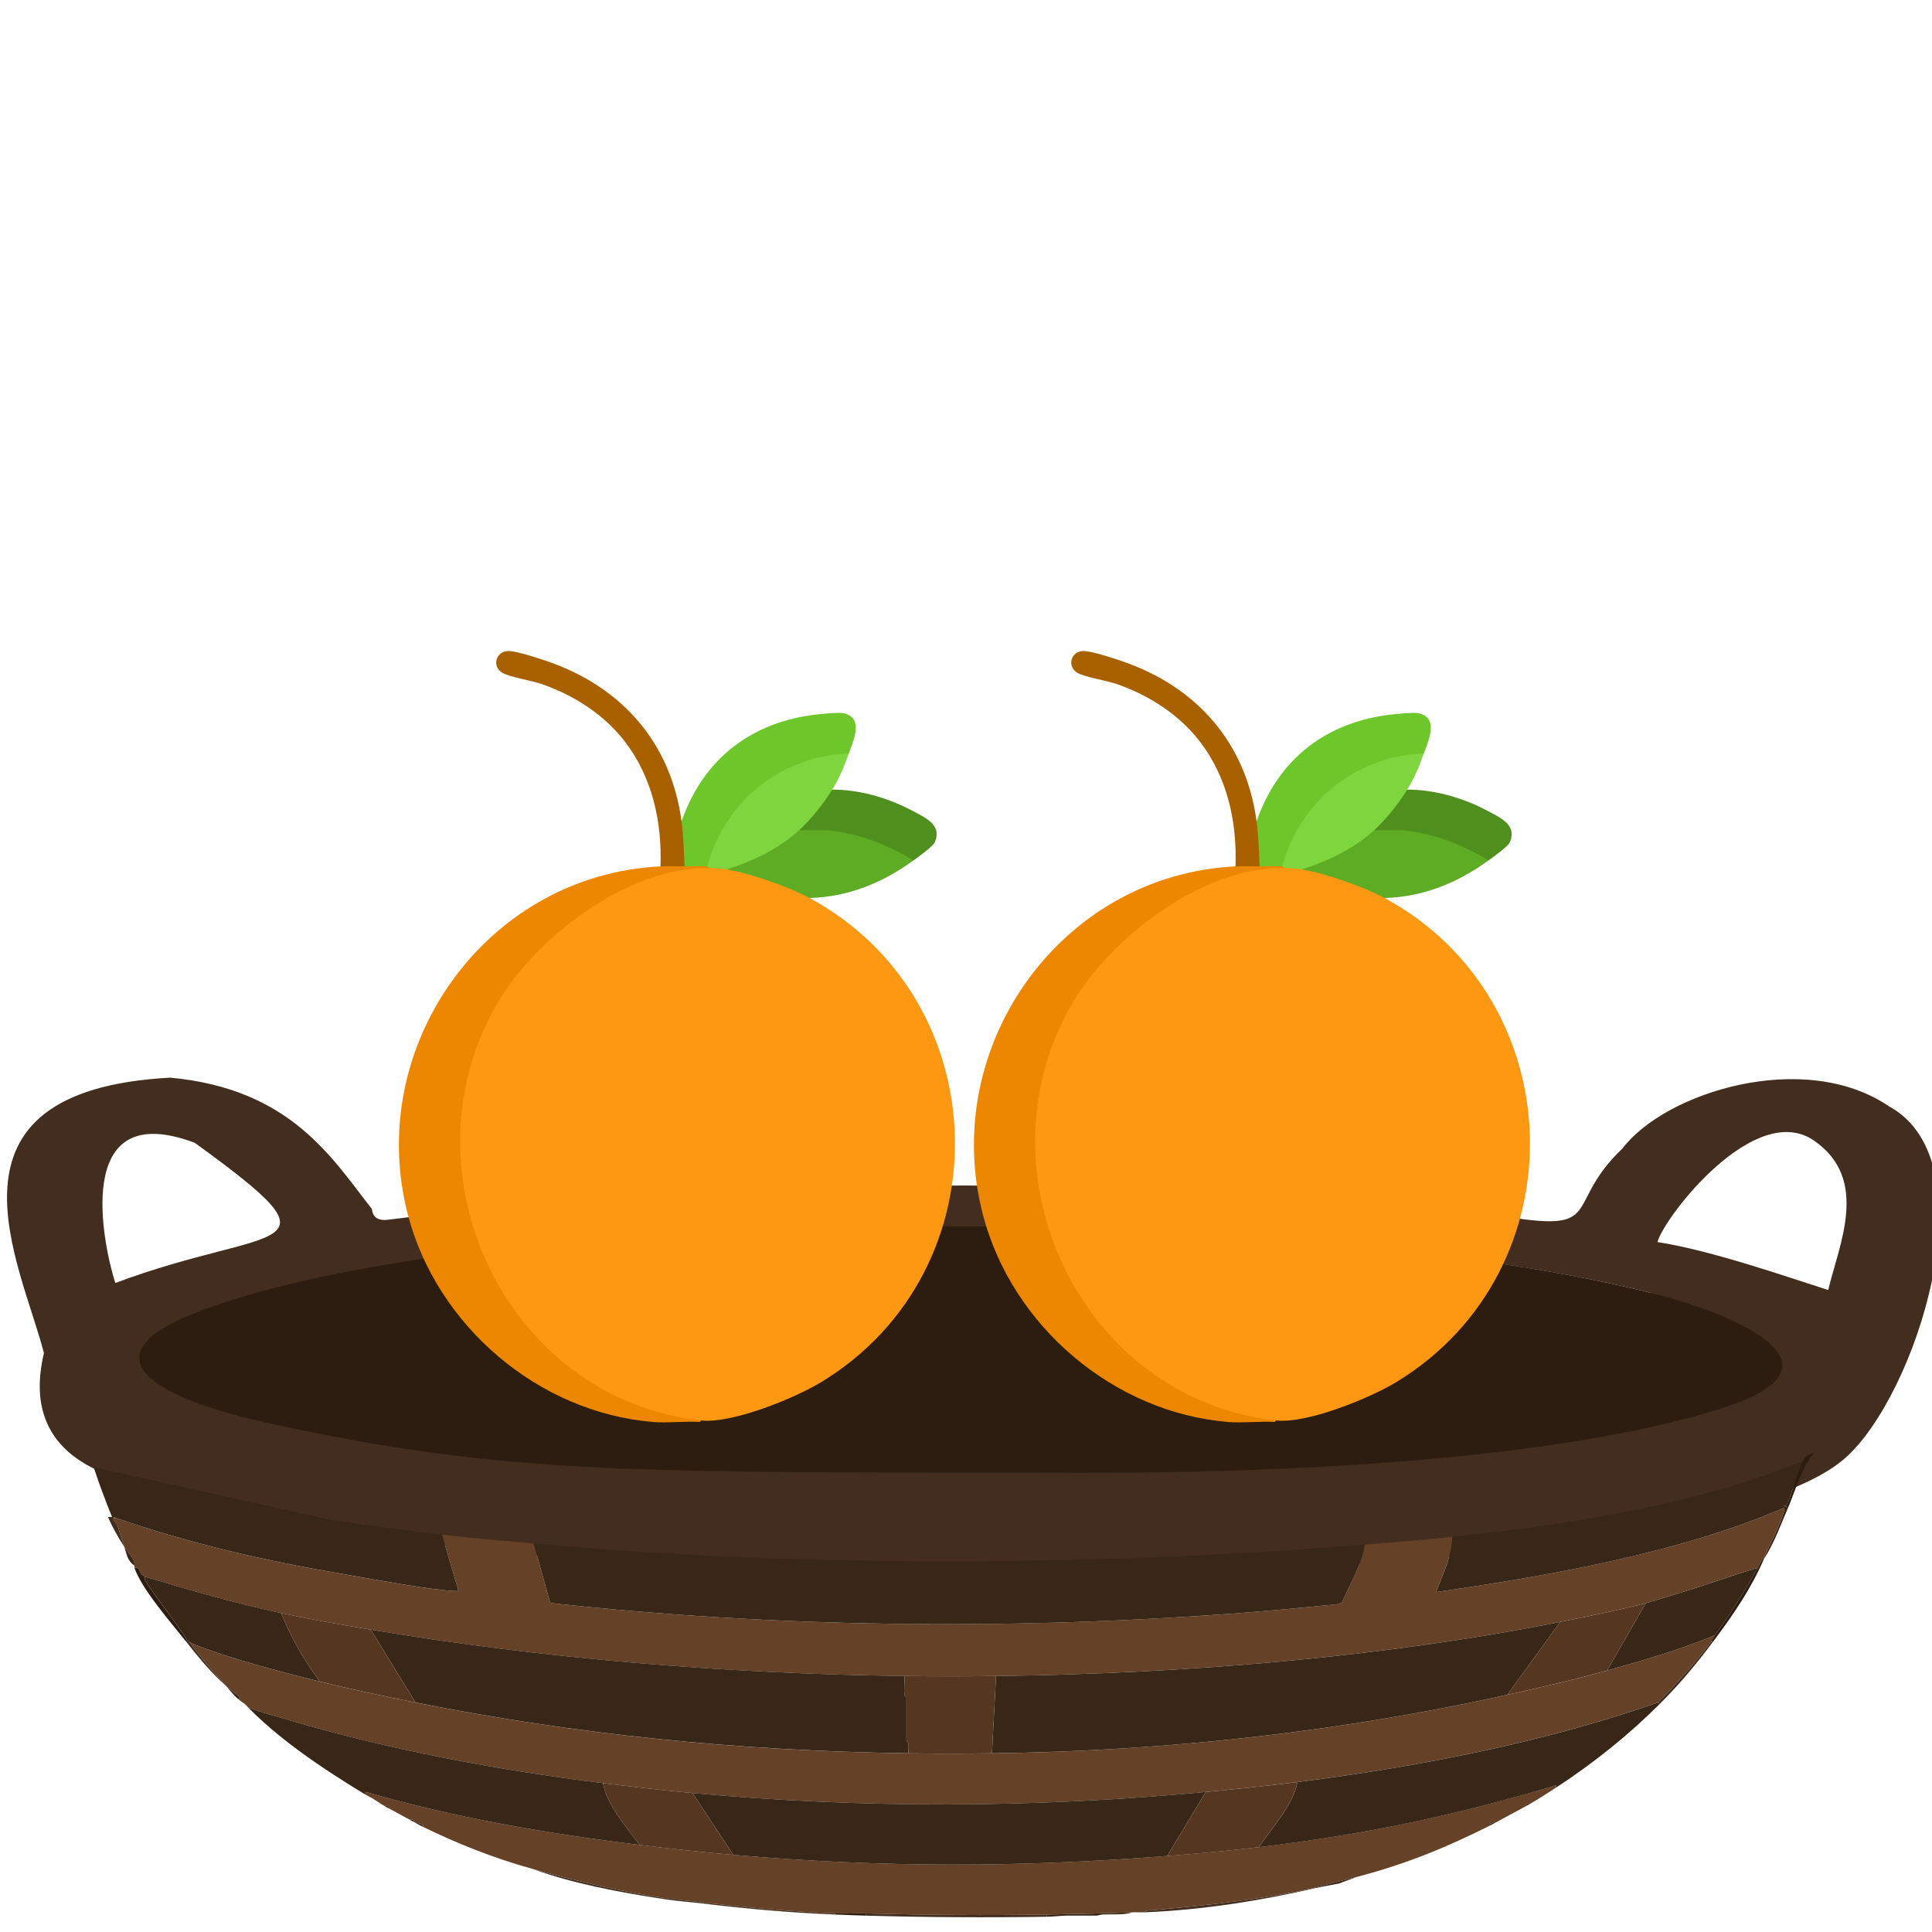 <?xml version="1.0" encoding="UTF-8"?>
<svg id="Ebene_1" xmlns="http://www.w3.org/2000/svg" version="1.1" viewBox="0 0 1024 1024">
  <!-- Generator: Adobe Illustrator 29.5.1, SVG Export Plug-In . SVG Version: 2.1.0 Build 141)  -->
  <defs>
    <style>
      .st0 {
        fill: #ed8600;
      }

      .st1 {
        fill: #654128;
      }

      .st2 {
        fill: #a96100;
      }

      .st3 {
        fill: #fe9711;
      }

      .st4 {
        fill: #4e8f1e;
      }

      .st5 {
        fill: #422d1e;
      }

      .st6 {
        fill: #382617;
      }

      .st7 {
        fill: #5eab24;
      }

      .st8 {
        fill: #6dc72a;
      }

      .st9 {
        fill: #2c1d10;
      }

      .st10 {
        fill: #553621;
      }

      .st11 {
        fill: #7ed53e;
      }
    </style>
  </defs>
  <g>
    <path class="st5" d="M90.26,571.18c63.94,5.94,85.73,42.71,106.88,69.65.15,2.61,1.62,6.23,7.73,5.75,189.22-23.88,392.03-23.1,577.39-4.58,73.45,13.99,43.32-.61,77.74-33.36,22.69-29.78,96.5-52.87,141.43-22.12,54.05,29.65,14.01,153.74-23.76,186.57-86.92,75.54-687.28,87.2-916.56,9.96-38.29-12.9-44.2-38.88-37.83-65.88-12.03-47.31-61.89-139.12,66.97-145.99h.01ZM961.47,604.54c-31.32-21.62-79.28,40.33-82.99,53.77,29.01,4.49,70.04,18.93,90.52,25.43,5.53-23.69,22.3-58.64-7.53-79.19h0ZM103.22,605.71c-65.82-24.82-48.31,55.03-42.1,74.32,83.16-31.26,125.33-14.07,42.1-74.32ZM488.4,652.11c-92.95-5.55-568.55,29.68-346.62,98.6,93.91,44.7,1027.12,45.81,733.01-65.53-109.17-27.23-267.16-34.2-386.39-33.07h0Z"/>
    <path class="st1" d="M934.91,825.7c-1.72,1.61-2.26,3.51-3.24,5.27-13.78,3.99-26.6,8.89-40.3,12.98-6.19,1.84-12.99,4.16-19.08,5.75-14.12,3.7-30.44,6.98-45.34,9.95-94.08,18.77-199,27.44-299.04,28.68-15.91.2-32.68.2-48.58,0-94.82-1.21-192.16-9.25-282.85-24.58-15.87-2.68-32.07-5.45-47.5-8.78-24.93-5.37-48.91-12.27-72.33-19.31-.17-.25-1.44-.82-1.94-1.56-.96-1.41-.52-3.57-3.46-3.13-.12-.36.08-.79,0-1.17v-.59c.01-3.34-3.44-6.33-5.4-9.36-1.46-3.84-2.3-7.9-3.77-11.71-.48-1.26-2.96-2.71-1.63-3.5h1.08c40.62,13.76,76.47,22.17,122.24,30,13.62,2.33,44.81,8.22,57.51,8.63.7.02,1.77.17,1.63-.31l-8.65-29.55c16.01,1.84,32.43,3.23,48.58,4.68l8.78,31.53c117.4,12.91,239.92,14.44,358.66,5.85,19.87-1.44,39.64-3.32,59.34-5.29l1.61-.88c4.47-10.13,10.62-20.15,12.07-30.62,15.54-1.25,30.93-2.45,46.42-4.1-.12,9.91-4.9,19.62-8.63,29.26,65.25-9.42,130.55-21.54,184.07-44.47,1.2.2.4,1.35.25,1.89-2.04,7.5-7.22,16.81-10.52,24.44h.02Z"/>
    <path class="st1" d="M906.85,870.18c-8.13,10.99-17.83,21.78-28.07,32.19-58.72,20.41-123.22,33.56-191.08,42.14-16.17,2.04-32.22,3.71-48.58,5.27-89.95,8.57-181.92,8.85-272.05.59-15.68-1.44-31.97-3.36-47.5-5.27-56.12-6.9-114.75-18.08-165.2-33.05-5.28-1.57-17.91-4.98-21.89-6.7-1.01-.44-1.71-1.57-2.92-2.38-1.4-.94-1.93-1.24-3.24-2.34,1.81-.18-.22-1.88-.66-2.27-1.79-1.57-4.03-3.18-5.81-4.75-1.52-1.64-3.35-3.52-4.88-5.26-5.22-5.95-10.37-12-14.55-18.15.48.33.79.68,1.44.95,18.7,7.6,46.25,14.82,67.65,20.12,16.94,4.19,33.27,7.64,50.74,11.12,84.83,16.89,170.53,25.64,261.26,26.92,14.45.2,29.8.18,44.26,0,94.58-1.21,186.12-11.79,273.13-31.02,19.02-4.2,34.53-7.72,52.9-12.88,19.81-5.56,39.52-11.28,57.22-18.73-.81,1.12-1.33,2.39-2.16,3.51h-.01Z"/>
    <path class="st1" d="M824.8,947.43c-4.54,2.97-9.2,5.94-14.03,8.78-1.3-.89-2.1.26-2.16,1.17-2.15,1.24-4.31,2.32-6.48,3.51-1.39.76-2.91,1.6-4.32,2.34-1.83.97-3.48,1.95-5.4,2.93-1.67.03-3.8.46-2.16,1.17-22.31,11.14-43.23,20.18-71.25,27.51-7.52,1.97-15.28,3.74-22.67,5.85-27.77,6.06-55.41,9.01-84.77,11.69-1.89.17-4.07-.26-4.83,1.18-2.14.09-4.34-.08-6.48,0-15.04.59-30.26.91-45.34,1.17-32.12.56-64.04.23-96.08-.59-5.34-.13-10.89.22-16.19,0-22.97-.94-47.49-3.15-70.17-5.85-6.46-.77-14.32-1.41-20.51-2.34-23.62-3.54-47.32-9.2-69.09-15.22s-41.05-13.83-59.38-22.82l1.06-.29c-1.14-.78-2.35-1.43-4.3-1.47-.37-.19-.71-.4-1.08-.59.37-1.12-.11-1.36-2.16-1.17-2.26-1.17-4.29-2.32-6.48-3.51l-1.08-.59c-1.08-.59-2.15-1.15-3.24-1.76.12-.81-.79-2.07-2.16-1.17-2.62-1.49-4.53-2.94-6.48-4.1l-3.24-1.76c-.34-.2-.74-.38-1.08-.59l.55-1.18c46.06,13.4,94.32,21.83,145.19,28.1,16.6,2.05,32.82,3.81,49.66,5.27,78.33,6.8,151.57,6.77,229.95.59,16.43-1.3,32.37-2.73,48.58-4.68,58.49-7.05,102.9-16.7,155.16-32.06,1.87-.55,2.74-1.45,2.45.45v.03Z"/>
    <path class="st6" d="M878.78,902.37l1.08.59c-15.83,15.8-33.92,30.64-55.06,44.48.29-1.91-.59-1-2.45-.45-52.27,15.36-96.68,25-155.16,32.06,7.77-11.31,18.1-22.32,20.51-34.53,67.87-8.58,132.36-21.73,191.08-42.14h0Z"/>
    <path class="st6" d="M129.56,902.95c1.21.81,1.9,1.94,2.92,2.38,3.98,1.72,16.61,5.14,21.89,6.7,50.45,14.97,109.08,26.16,165.2,33.05,2.16,11.55,11.6,22.15,19.43,32.77-50.87-6.27-99.13-14.7-145.19-28.1l-.55,1.18c-24.17-14.69-47.09-30.4-63.69-47.99h-.01Z"/>
    <path class="st6" d="M955.43,774.78c-3.46,7.08-4.84,15.31-8.44,22.62-.26.52-.66.77-1.68.82l2.56.55c-4.01,9.19-7.22,18.59-12.95,27.51.08-.18-.08-.4,0-.59,3.3-7.63,8.48-16.94,10.52-24.44.15-.54.94-1.69-.25-1.89-53.52,22.93-118.82,35.06-184.07,44.47,3.73-9.64,8.51-19.35,8.63-29.26,58.55-6.22,116.93-15.38,167.24-33.12,6.13-2.16,11.71-5.08,18.44-6.68h0Z"/>
    <path class="st5" d="M554.91,1014.74v1.17c-31.66.51-64.58.31-96.08-.59v-1.17c32.04.81,63.96,1.14,96.08.59Z"/>
    <path class="st9" d="M934.91,826.28c-6.64,15.43-15.98,29.25-26.99,43.89h-1.08c.83-1.12,1.35-2.39,2.16-3.51,8.45-11.7,15.95-23.63,22.67-35.7.98-1.76,1.52-3.66,3.24-5.27-.08.18.08.4,0,.59h0Z"/>
    <path class="st9" d="M71.26,830.97c2.94-.44,2.5,1.72,3.46,3.13.5.74,1.77,1.31,1.94,1.56.32.48-.06,1.55.46,2.36,6.91,10.65,15.57,20.9,22.21,31.59h-1.08c-8.5-10.66-23.21-27.58-26.99-38.63h0Z"/>
    <path class="st5" d="M442.63,1014.15v.59c-24.54-1.02-46.45-3.01-70.17-5.85v-.59c22.68,2.7,47.2,4.91,70.17,5.85Z"/>
    <path class="st9" d="M818.22,642.46"/>
    <path class="st9" d="M819.3,643.63"/>
    <path class="st9" d="M961.9,770.1c-5.75,4.33-11.2,22.19-14.03,28.68l-2.56-.55c1.02-.05,1.42-.3,1.68-.82,3.6-7.31,4.98-15.54,8.44-22.62.95-1.94,2-4.33,6.48-4.68h0Z"/>
    <path class="st5" d="M697.41,1000.69c-28.87,6.58-59.09,11.57-90.68,12.88.76-1.44,2.95-1.01,4.83-1.18,29.35-2.68,57-5.63,84.77-11.69h1.08,0Z"/>
    <path class="st6" d="M600.25,1013.56c-4.71,1.58-10.61.93-15.7,1.15-1.38.06-2.83.61-3.19.61h-16.19c-2.11,0-6.87.53-10.26.59v-1.17c15.09-.26,30.3-.58,45.34-1.17h0Z"/>
    <path class="st5" d="M59.38,804.05c.39.03.84-.06,1.08,0v.59c-1.32.79,1.15,2.25,1.63,3.5,1.47,3.81,2.31,7.87,3.77,11.71-3.29-5.1-6.3-10.46-8.64-15.8.71.03,1.46-.05,2.16,0h0Z"/>
    <path class="st5" d="M351.95,1005.96v.59c-23.71-3.57-48.71-8.35-69.09-15.8,21.78,6.02,45.47,11.68,69.09,15.22h0Z"/>
    <path class="st5" d="M907.93,870.18c-8.62,11.47-17.14,21.87-28.07,32.77l-1.08-.59c10.24-10.41,19.94-21.19,28.07-32.19h1.08Z"/>
    <path class="st6" d="M372.46,1008.3v.59c-6.97-.83-13.14-1.23-20.51-2.34v-.59c6.19.93,14.05,1.57,20.51,2.34Z"/>
    <path class="st6" d="M71.26,829.21v.59c-4.03-2.72-4.17-6.72-5.4-9.95,1.96,3.03,5.41,6.02,5.4,9.36Z"/>
    <path class="st9" d="M458.82,1014.15v1.17c-5.38-.15-10.82-.36-16.19-.59v-.59c5.3.22,10.86-.13,16.19,0h0Z"/>
    <path class="st5" d="M100.41,870.18c4.19,6.15,9.33,12.21,14.55,18.15,1.53,1.74,3.36,3.61,4.88,5.26-8.64-7.61-14.98-15.7-21.59-24h1.08c.64.06.76.36,1.08.59h0Z"/>
    <path class="st6" d="M719,994.84l-9.29,3.45c-3.95.84-8.43,1.52-12.3,2.4h-1.08c7.39-2.11,15.15-3.89,22.67-5.85h0Z"/>
    <path class="st6" d="M126.32,900.61c-2.8-2.37-4.37-4.74-6.48-7.02,1.78,1.57,4.02,3.17,5.81,4.75.45.39,2.47,2.1.66,2.27h.01Z"/>
    <path class="st6" d="M223.48,967.92c-1.14-.56-2.14-1.2-3.24-1.76,1.95.03,3.16.69,4.3,1.47l-1.06.29h0Z"/>
    <path class="st6" d="M217,964.4c2.05-.19,2.53.05,2.16,1.17-.77-.39-1.43-.79-2.16-1.17Z"/>
    <path class="st6" d="M206.2,958.55c-.71-.4-1.46-.77-2.16-1.17,1.37-.9,2.28.36,2.16,1.17Z"/>
    <path class="st6" d="M792.41,966.16c-.74.38-1.41.8-2.16,1.17-1.64-.71.49-1.14,2.16-1.17Z"/>
    <path class="st6" d="M810.76,956.21c-.69.4-1.46.77-2.16,1.17.06-.91.86-2.06,2.16-1.17Z"/>
    <path class="st6" d="M197.57,953.28c-.91-.54-2.07-1.05-3.24-1.76l3.24,1.76Z"/>
    <path class="st6" d="M210.52,960.89c-.36-.2-.72-.39-1.08-.59l1.08.59Z"/>
    <path class="st6" d="M797.81,963.23c1.41-.74,2.93-1.58,4.32-2.34l-4.32,2.34Z"/>
    <path class="st9" d="M478.89,650.04c119.24-1.12,286.77,7.9,395.91,35.14,44.95,11.22,108.91,38.62,38.28,61.07-89.28,28.37-237.17,34.58-339.68,34.36-233.27-.49-301.28,1.98-430.7-26.22-55.7-12.13-104.21-34.91-34.07-60.49,93.36-34.05,259.48-42.82,370.26-43.86h0Z"/>
    <path class="st6" d="M723.32,818.68c-1.45,10.47-7.6,20.49-12.07,30.62l-1.61.88c-19.7,1.97-39.47,3.85-59.34,5.29-118.74,8.6-241.26,7.06-358.66-5.85l-8.78-31.53c143.75,12.97,296.52,12.16,440.46.59h0Z"/>
    <path class="st6" d="M175.74,805.63c19.1,2.94,39.12,5.54,58.53,7.77l8.65,29.55c.13.48-.93.33-1.63.31-12.69-.42-43.89-6.3-57.51-8.63-45.78-7.83-81.63-16.24-122.24-30-.32-.11-.59-.46-1.08-.59-.23-.06-.69.03-1.08,0-3.53-8.75-6.83-17.51-9.72-26.34"/>
    <path class="st6" d="M798.89,898.27c-87.01,19.23-178.55,29.81-273.13,31.02l2.16-40.97c100.04-1.23,204.96-9.9,299.04-28.68l-28.07,38.63h0Z"/>
    <path class="st6" d="M479.34,888.32c.23,3.21-.3,6.47-.04,9.68.06.77,1.12,1.52,1.12,1.73v22.82c0,.19,1,.98,1.12,1.73.26,1.65-.23,3.35-.04,5-90.73-1.28-176.42-10.03-261.26-26.92l-23.75-38.63c90.68,15.33,188.02,23.37,282.85,24.58h0Z"/>
    <path class="st6" d="M148.99,854.96c5.01,12.37,11.79,24.57,20.51,36.29-21.4-5.3-48.95-12.52-67.65-20.12-.66-.27-.97-.62-1.44-.95-.32-.22-.44-.53-1.08-.59-6.64-10.69-15.29-20.94-22.21-31.59-.53-.81-.14-1.88-.46-2.36,23.42,7.04,47.4,13.94,72.33,19.31h0Z"/>
    <path class="st10" d="M527.92,888.32l-2.16,40.97c-14.46.18-29.81.2-44.26,0-.19-1.65.29-3.35.04-5-.12-.75-1.12-1.54-1.12-1.73v-22.82c0-.21-1.06-.97-1.12-1.73-.26-3.21.27-6.47.04-9.68,15.9.2,32.67.2,48.58,0h0Z"/>
    <path class="st6" d="M931.68,830.97c-6.72,12.07-14.22,24-22.67,35.7-17.7,7.45-37.41,13.17-57.22,18.73l20.51-35.7c6.09-1.59,12.89-3.91,19.08-5.75,13.7-4.08,26.52-8.99,40.3-12.98h0Z"/>
    <path class="st10" d="M196.49,863.74l23.75,38.63c-17.47-3.48-33.8-6.93-50.74-11.12-8.72-11.72-15.5-23.92-20.51-36.29,15.44,3.33,31.64,6.1,47.5,8.78h0Z"/>
    <path class="st10" d="M872.3,849.69l-20.51,35.7c-18.37,5.16-33.88,8.67-52.9,12.88l28.07-38.63c14.9-2.97,31.22-6.25,45.34-9.95Z"/>
    <path class="st9" d="M61.54,804.63h-1.08v-.59c.49.12.76.48,1.08.59Z"/>
    <path class="st9" d="M71.26,829.8v-.59.59Z"/>
    <path class="st6" d="M639.11,949.77l-20.51,33.94c-78.38,6.19-151.62,6.21-229.95-.59l-21.59-32.77c90.13,8.27,182.1,7.98,272.05-.59h0Z"/>
    <path class="st10" d="M687.69,944.51c-2.41,12.21-12.74,23.22-20.51,34.53-16.21,1.95-32.15,3.38-48.58,4.68l20.51-33.94c16.36-1.56,32.41-3.22,48.58-5.27h0Z"/>
    <path class="st10" d="M367.06,950.36l21.59,32.77c-16.84-1.46-33.06-3.22-49.66-5.27-7.83-10.62-17.27-21.23-19.43-32.77,15.53,1.91,31.82,3.83,47.5,5.27Z"/>
  </g>
  <g>
    <path class="st0" d="M654.84,459.21c3.27-2.6,9.38-2.48,12.78,0,2.07-2.5,10.13-2.79,11.98,0,1.19-1.24,1.69-.74.8.8l-2.68,1.61c-35.1,1.81-68.18,23.2-91.4,48.68-75.95,83.36-25.04,225.26,86.68,240.56l3.4,2.02-.8.8c-8.04-.48-16.8.66-24.75,0-60.73-5.02-114.3-50.9-129.75-109.32-23.65-89.37,41.07-180.68,133.75-185.15h0Z"/>
    <path class="st3" d="M680.39,460c1.08-2.56,8.97-1.92,9.58.8l6.51-.3c5.15.69,36.12,11.06,37.17,14.13.15.42.2.87.24,1.33,99.7,54.11,103.46,197.28,6.32,256.5-14.22,8.67-47.49,22.2-63.81,20.42-103.06-11.24-159.74-130.55-108.72-219.99,20.55-36.02,69.78-73.42,112.72-72.88h0Z"/>
    <path class="st8" d="M754.64,399.35l-2.67,1.74c-32.63,2.08-60.74,24.65-70.09,55.92l-2.29,2.2c-3.68-.35-8.17.01-11.98,0-2.34-5.51-2.8-13.85-2.75-20.12,0-1.36.56-2.63,1.16-3.82,11.61-33.24,37.23-52.88,72.27-56.65,2.9-.31,10.96-1.11,13.38-.62,11.33,2.28,5.31,14.72,2.98,21.36h-.01Z"/>
    <path class="st11" d="M754.64,399.35c-2.52,7.18-4.8,12.61-8.78,19.15l.27,2.58c-3.63,6.56-11.05,16.23-17.84,18.97-.09.63-.22,1.24-.44,1.82-2.39,6.12-29.76,19.87-37.88,18.93-2.74-.45-6.77-.76-9.58-.8-.08-.37-.44-.76-.8-.8,9.26-34.43,39.25-58.6,75.05-59.85h0Z"/>
    <path class="st7" d="M788.97,456.01c-16.33,11.88-34.62,19.39-55.09,19.95-11.01-5.97-31.59-13.16-43.91-15.16,13.95-4.4,27.45-10.85,38.33-20.75,8.96-3.37,21.39-1.32,30.76,1.22,6.22,1.69,25.96,8.48,29.01,12.96.37.55.65,1.15.91,1.78h-.01Z"/>
    <path class="st2" d="M666.01,435.27c1.05,7.9,1.27,15.98,1.6,23.94-4.22-.01-8.57-.2-12.78,0,.89-23.6-4.34-47.26-18.85-66.15-11.01-14.33-26.85-24.46-43.82-30.42-5.44-1.91-17.31-3.78-21.12-6.03-5.75-3.39-3.48-11.73,3.5-11.55,4.48.12,16.1,3.97,20.81,5.6,39.03,13.54,65.1,43.09,70.65,84.61h.01Z"/>
    <path class="st4" d="M745.86,418.51c14.95,0,30.07,4.53,43.13,11.55,6.55,3.52,14.98,7.18,11.36,16.17-.96,2.38-8.85,7.95-11.37,9.78-13.91-8.38-28.81-14.21-45.12-15.95h-15.56c6.36-5.8,13.08-14.2,17.57-21.56h-.01Z"/>
  </g>
  <g>
    <path class="st0" d="M350.07,459.21c3.27-2.6,9.38-2.48,12.78,0,2.07-2.5,10.13-2.79,11.98,0,1.19-1.24,1.69-.74.8.8l-2.68,1.61c-35.1,1.81-68.18,23.2-91.4,48.68-75.95,83.36-25.04,225.26,86.68,240.56l3.4,2.02-.8.8c-8.04-.48-16.8.66-24.75,0-60.73-5.02-114.3-50.9-129.75-109.32-23.65-89.37,41.07-180.68,133.75-185.15h0Z"/>
    <path class="st3" d="M375.62,460c1.08-2.56,8.97-1.92,9.58.8l6.51-.3c5.15.69,36.12,11.06,37.17,14.13.15.42.2.87.24,1.33,99.7,54.11,103.46,197.28,6.32,256.5-14.22,8.67-47.49,22.2-63.81,20.42-103.06-11.24-159.74-130.55-108.72-219.99,20.55-36.02,69.78-73.42,112.72-72.88h0Z"/>
    <path class="st8" d="M449.87,399.35l-2.67,1.74c-32.63,2.08-60.74,24.65-70.09,55.92l-2.29,2.2c-3.68-.35-8.17.01-11.98,0-2.34-5.51-2.8-13.85-2.75-20.12,0-1.36.56-2.63,1.16-3.82,11.61-33.24,37.23-52.88,72.27-56.65,2.9-.31,10.96-1.11,13.38-.62,11.33,2.28,5.31,14.72,2.98,21.36h-.01Z"/>
    <path class="st11" d="M449.87,399.35c-2.52,7.18-4.8,12.61-8.78,19.15l.27,2.58c-3.63,6.56-11.05,16.23-17.84,18.97-.09.63-.22,1.24-.44,1.82-2.39,6.12-29.76,19.87-37.88,18.93-2.74-.45-6.77-.76-9.58-.8-.08-.37-.44-.76-.8-.8,9.26-34.43,39.25-58.6,75.05-59.85h0Z"/>
    <path class="st7" d="M484.2,456.01c-16.33,11.88-34.62,19.39-55.09,19.95-11.01-5.97-31.59-13.16-43.91-15.16,13.95-4.4,27.45-10.85,38.33-20.75,8.96-3.37,21.39-1.32,30.76,1.22,6.22,1.69,25.96,8.48,29.01,12.96.37.55.65,1.15.91,1.78h-.01Z"/>
    <path class="st2" d="M361.24,435.27c1.05,7.9,1.27,15.98,1.6,23.94-4.22-.01-8.57-.2-12.78,0,.89-23.6-4.34-47.26-18.85-66.15-11.01-14.33-26.85-24.46-43.82-30.42-5.44-1.91-17.31-3.78-21.12-6.03-5.75-3.39-3.48-11.73,3.5-11.55,4.48.12,16.1,3.97,20.81,5.6,39.03,13.54,65.1,43.09,70.65,84.61h.01Z"/>
    <path class="st4" d="M441.09,418.51c14.95,0,30.07,4.53,43.13,11.55,6.55,3.52,14.98,7.18,11.36,16.17-.96,2.38-8.85,7.95-11.37,9.78-13.91-8.38-28.81-14.21-45.12-15.95h-15.56c6.36-5.8,13.08-14.2,17.57-21.56h-.01Z"/>
  </g>
</svg>